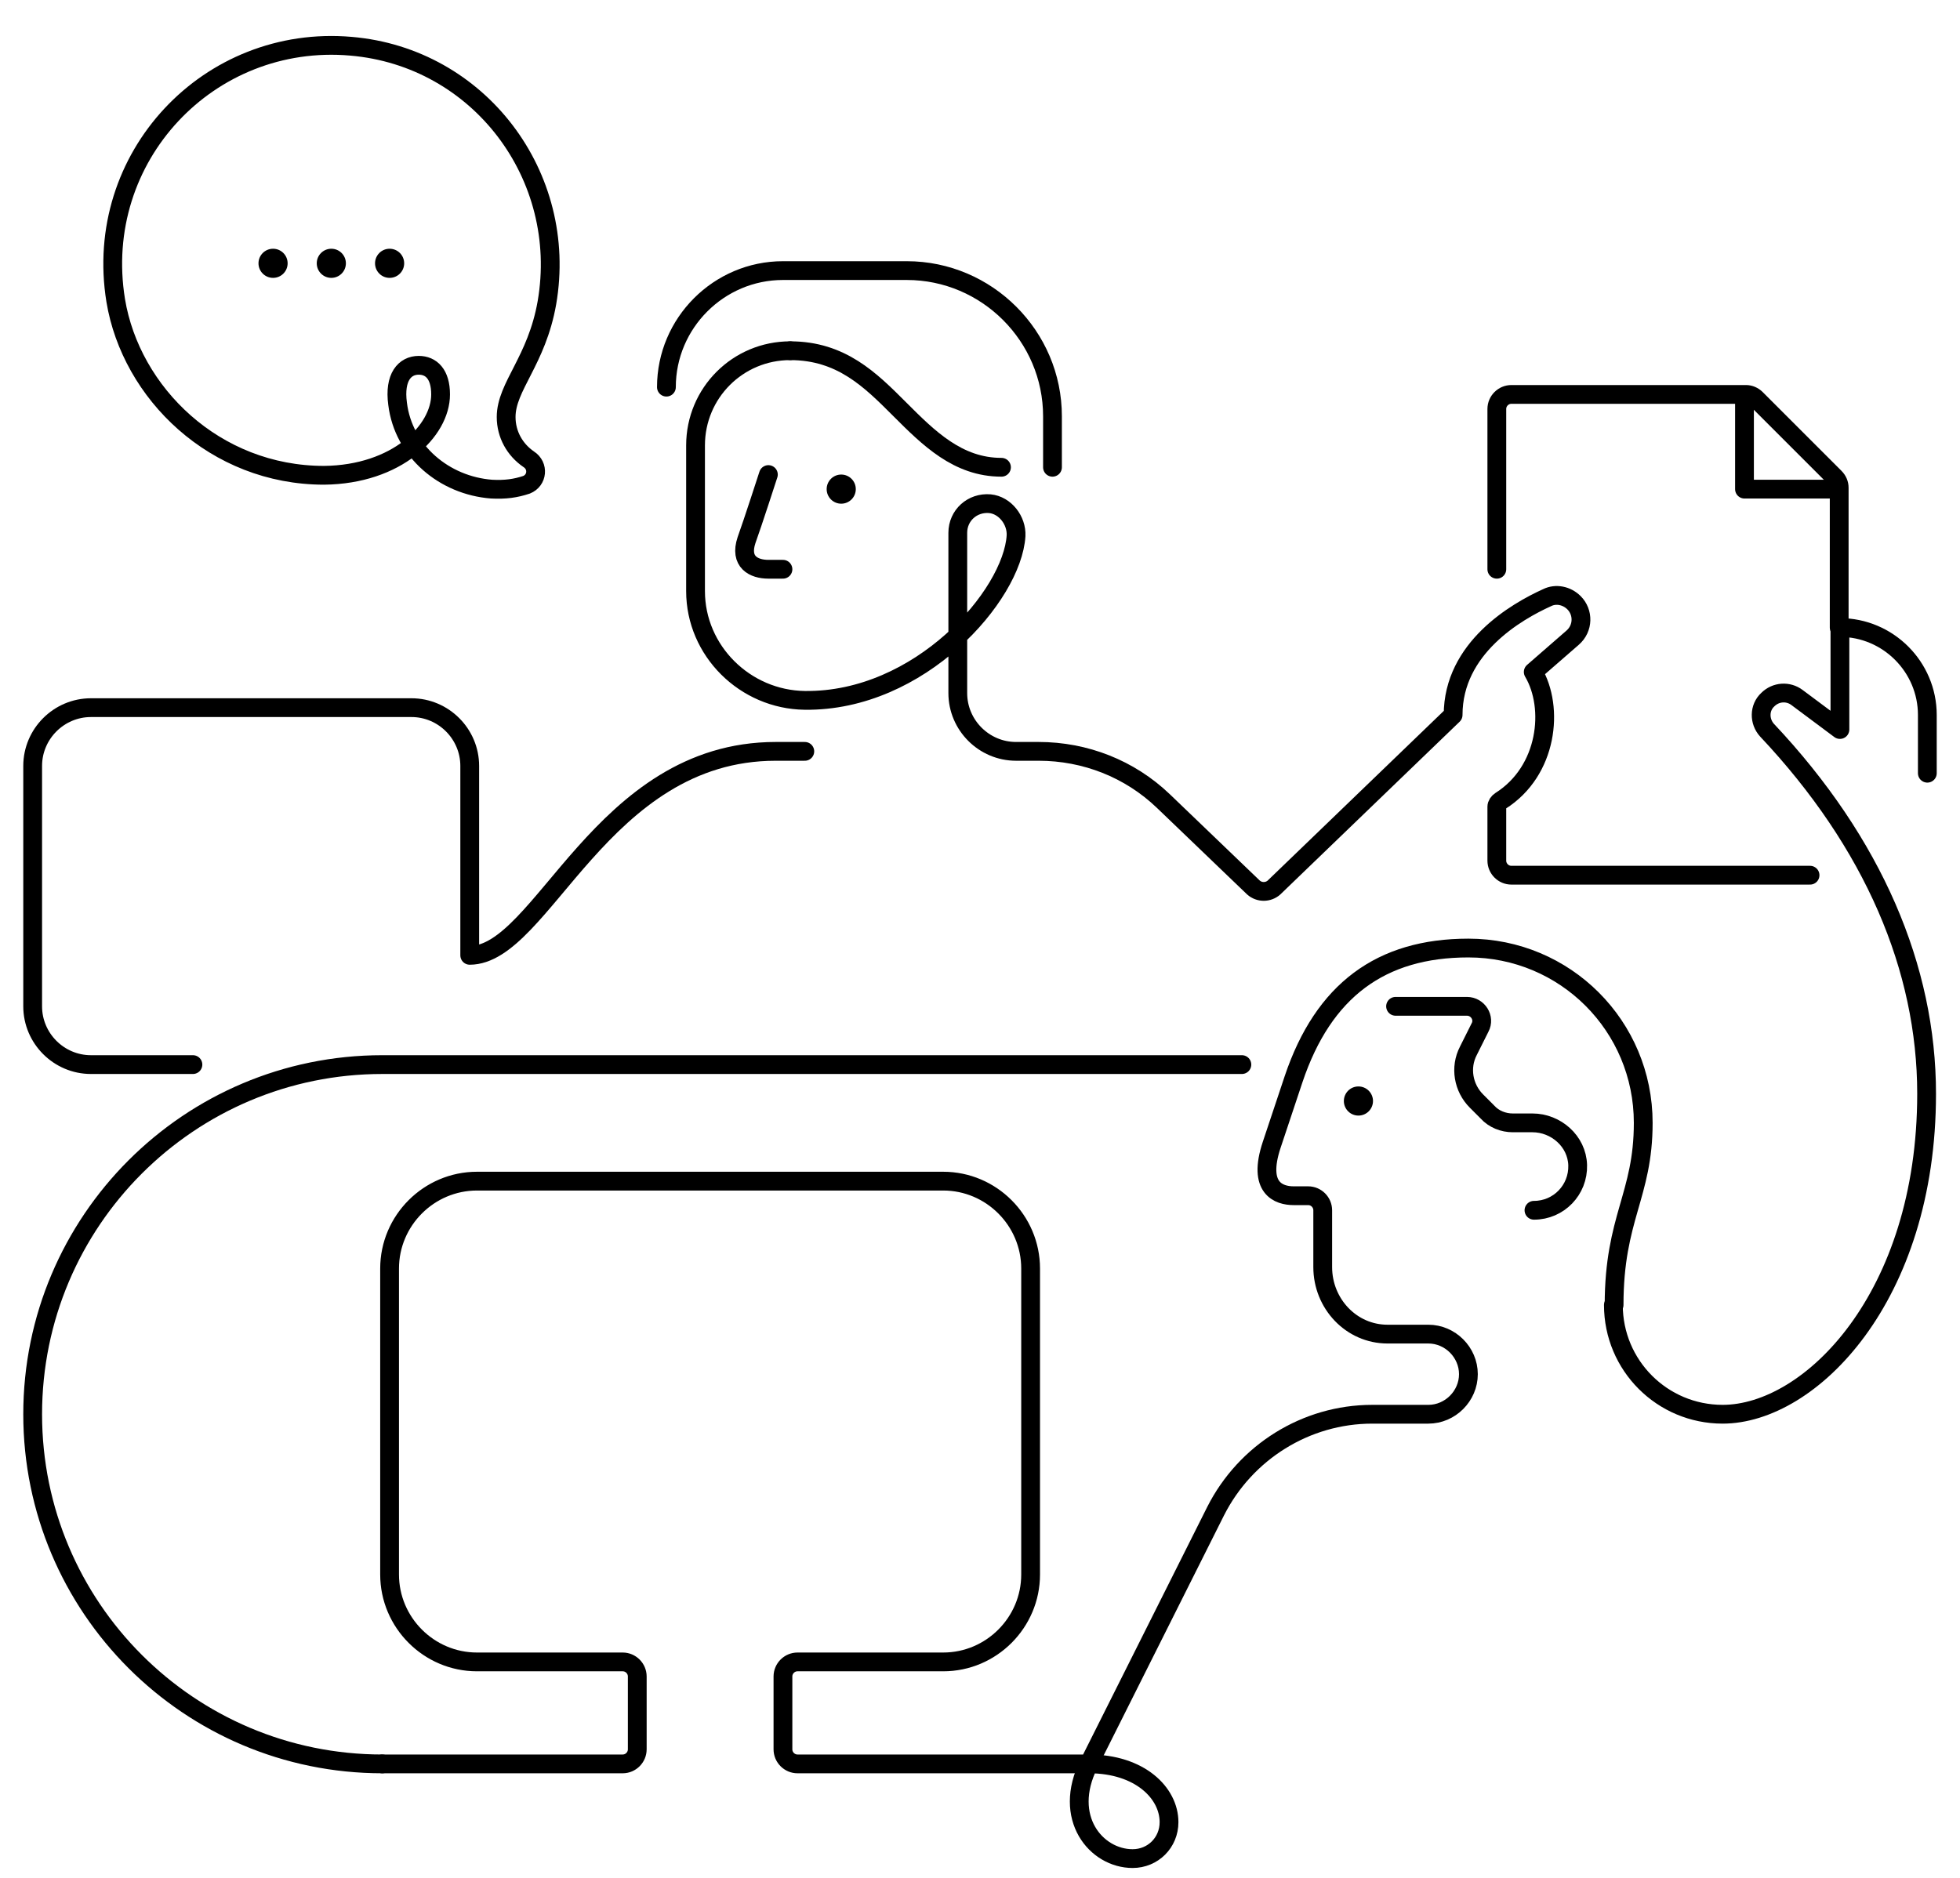 <svg width="240" height="230" viewBox="0 0 240 230" fill="none" xmlns="http://www.w3.org/2000/svg">
<path d="M94.088 58.123C94.088 58.123 92.126 64.19 91.412 66.153C90.52 68.83 92.304 69.722 94.088 69.722H95.872" stroke="black" stroke-width="2.3" stroke-miterlimit="10" stroke-linecap="round" stroke-linejoin="round"/>
<path d="M103.008 61.692C103.993 61.692 104.791 60.893 104.791 59.908C104.791 58.922 103.993 58.123 103.008 58.123C102.022 58.123 101.224 58.922 101.224 59.908C101.224 60.893 102.022 61.692 103.008 61.692Z" fill="black"/>
<path d="M96.764 42.956C103.007 42.956 106.575 46.525 110.143 50.094C113.711 53.663 117.279 57.231 122.631 57.231" stroke="black" stroke-width="2.3" stroke-miterlimit="10" stroke-linecap="round" stroke-linejoin="round"/>
<path d="M96.764 42.956C90.342 42.956 85.169 48.131 85.169 54.555V72.398C85.169 79.714 91.234 85.692 98.548 85.781C112.641 85.96 123.969 72.934 124.415 65.618C124.505 63.744 123.077 61.871 121.204 61.692C119.064 61.514 117.28 63.12 117.28 65.261V84.889C117.28 88.815 120.491 92.026 124.415 92.026H127.18C132.889 92.026 138.33 94.168 142.433 98.093L153.493 108.71C154.207 109.335 155.277 109.335 155.991 108.71L177.933 87.566C177.933 79.357 185.693 74.897 189.439 73.201C190.51 72.666 191.848 72.934 192.74 73.826C193.899 74.986 193.899 76.948 192.561 78.108L187.745 82.302C190.331 86.673 189.529 94.435 183.731 98.093C183.463 98.272 183.285 98.539 183.285 98.807V105.409C183.285 106.391 184.088 107.194 185.069 107.194H221.639" stroke="black" stroke-width="2.3" stroke-miterlimit="10" stroke-linecap="round" stroke-linejoin="round"/>
<path d="M81.602 47.417C81.602 39.566 88.024 33.142 95.873 33.142C100.333 33.142 111.036 33.142 111.036 33.142C120.848 33.142 128.876 41.172 128.876 50.986V57.231" stroke="black" stroke-width="2.3" stroke-miterlimit="10" stroke-linecap="round" stroke-linejoin="round"/>
<path d="M166.338 136.636C167.323 136.636 168.122 135.837 168.122 134.851C168.122 133.866 167.323 133.067 166.338 133.067C165.352 133.067 164.554 133.866 164.554 134.851C164.554 135.837 165.352 136.636 166.338 136.636Z" fill="black"/>
<path d="M46.813 216.04H76.248C77.229 216.04 78.032 215.237 78.032 214.256V205.334C78.032 204.352 77.229 203.55 76.248 203.55H58.409C52.522 203.55 47.705 198.732 47.705 192.843V155.372C47.705 149.483 52.522 144.665 58.409 144.665H115.495C121.382 144.665 126.198 149.483 126.198 155.372V192.843C126.198 198.732 121.382 203.55 115.495 203.55H97.655C96.674 203.55 95.871 204.352 95.871 205.334V214.256C95.871 215.237 96.674 216.04 97.655 216.04H133.334L148.854 185.081C152.511 177.855 159.914 173.215 168.031 173.215H174.899C177.575 173.215 179.805 170.985 179.805 168.308C179.805 165.632 177.575 163.401 174.899 163.401H169.904C165.445 163.401 161.966 159.654 161.966 155.193V148.234C161.966 147.253 161.163 146.45 160.182 146.45H158.398C156.614 146.45 153.938 145.558 155.722 140.204L158.398 132.175C162.055 121.29 169.102 116.115 179.805 116.115C191.668 116.115 201.212 125.662 201.212 137.528C201.212 146.45 197.644 149.126 197.644 159.832" stroke="black" stroke-width="2.3" stroke-miterlimit="10" stroke-linecap="round" stroke-linejoin="round"/>
<path d="M23.623 130.39H11.136C7.211 130.39 4 127.179 4 123.253V93.811C4 89.885 7.211 86.673 11.136 86.673H50.382C54.307 86.673 57.518 89.885 57.518 93.811V117.008C66.437 117.008 73.573 92.026 94.98 92.026H98.548" stroke="black" stroke-width="2.3" stroke-miterlimit="10" stroke-linecap="round" stroke-linejoin="round"/>
<path d="M53.95 48.309C53.95 45.811 52.79 44.741 51.274 44.741C49.579 44.741 48.241 46.168 48.687 49.469C49.401 55.268 54.396 59.462 60.193 59.908C61.888 59.997 63.137 59.819 64.475 59.373C65.813 58.837 65.991 57.053 64.742 56.25C63.048 55.09 61.977 53.216 61.977 51.075C61.977 47.328 65.724 44.205 66.972 37.068C69.648 21.544 58.677 7.001 42.978 5.663C25.585 4.146 11.314 19.224 14.168 36.8C16.041 48.131 26.299 58.213 39.678 58.213C48.598 58.123 53.95 52.77 53.95 48.309Z" stroke="black" stroke-width="2.3" stroke-miterlimit="10" stroke-linecap="round" stroke-linejoin="round"/>
<path d="M33.436 34.034C34.422 34.034 35.22 33.236 35.22 32.25C35.22 31.265 34.422 30.466 33.436 30.466C32.451 30.466 31.652 31.265 31.652 32.25C31.652 33.236 32.451 34.034 33.436 34.034Z" fill="black"/>
<path d="M40.57 34.034C41.555 34.034 42.354 33.236 42.354 32.25C42.354 31.265 41.555 30.466 40.57 30.466C39.585 30.466 38.786 31.265 38.786 32.25C38.786 33.236 39.585 34.034 40.57 34.034Z" fill="black"/>
<path d="M47.707 34.034C48.692 34.034 49.491 33.236 49.491 32.25C49.491 31.265 48.692 30.466 47.707 30.466C46.721 30.466 45.923 31.265 45.923 32.25C45.923 33.236 46.721 34.034 47.707 34.034Z" fill="black"/>
<path d="M183.285 69.722V50.094C183.285 49.112 184.088 48.309 185.069 48.309H213.79C214.236 48.309 214.682 48.488 215.039 48.845L224.672 58.48C225.029 58.837 225.207 59.283 225.207 59.729V76.859" stroke="black" stroke-width="2.3" stroke-miterlimit="10" stroke-linecap="round" stroke-linejoin="round"/>
<path d="M213.611 49.202V59.908H224.315" stroke="black" stroke-width="2.3" stroke-miterlimit="10" stroke-linecap="round" stroke-linejoin="round"/>
<path d="M187.833 148.234C190.866 148.234 193.274 145.736 193.185 142.703C193.096 139.758 190.509 137.528 187.655 137.528H185.246C184.087 137.528 182.927 137.082 182.124 136.19L180.787 134.851C179.181 133.245 178.735 130.747 179.805 128.695L181.233 125.84C181.857 124.68 180.965 123.253 179.627 123.253H170.886" stroke="black" stroke-width="2.3" stroke-miterlimit="10" stroke-linecap="round" stroke-linejoin="round"/>
<path d="M197.557 159.832C197.557 167.238 203.533 173.215 210.936 173.215C221.64 173.215 235.911 158.94 235.911 133.959C235.911 118.614 229.4 103.268 216.377 89.439C215.396 88.368 215.396 86.673 216.466 85.692C217.447 84.71 218.964 84.621 220.034 85.424L225.297 89.35V76.859C231.184 76.859 236 81.677 236 87.566V94.703" stroke="black" stroke-width="2.3" stroke-miterlimit="10" stroke-linecap="round" stroke-linejoin="round"/>
<path d="M143.146 223.178C143.146 225.676 141.184 227.639 138.686 227.639C134.227 227.639 130.034 222.642 133.335 216.04C139.578 216.04 143.146 219.609 143.146 223.178Z" stroke="black" stroke-width="2.3" stroke-miterlimit="10" stroke-linecap="round" stroke-linejoin="round"/>
<path d="M46.814 216.04C23.177 216.04 4 196.858 4 173.215C4 149.572 23.177 130.39 46.814 130.39H152.066" stroke="black" stroke-width="2.3" stroke-miterlimit="10" stroke-linecap="round" stroke-linejoin="round"/>
</svg>
